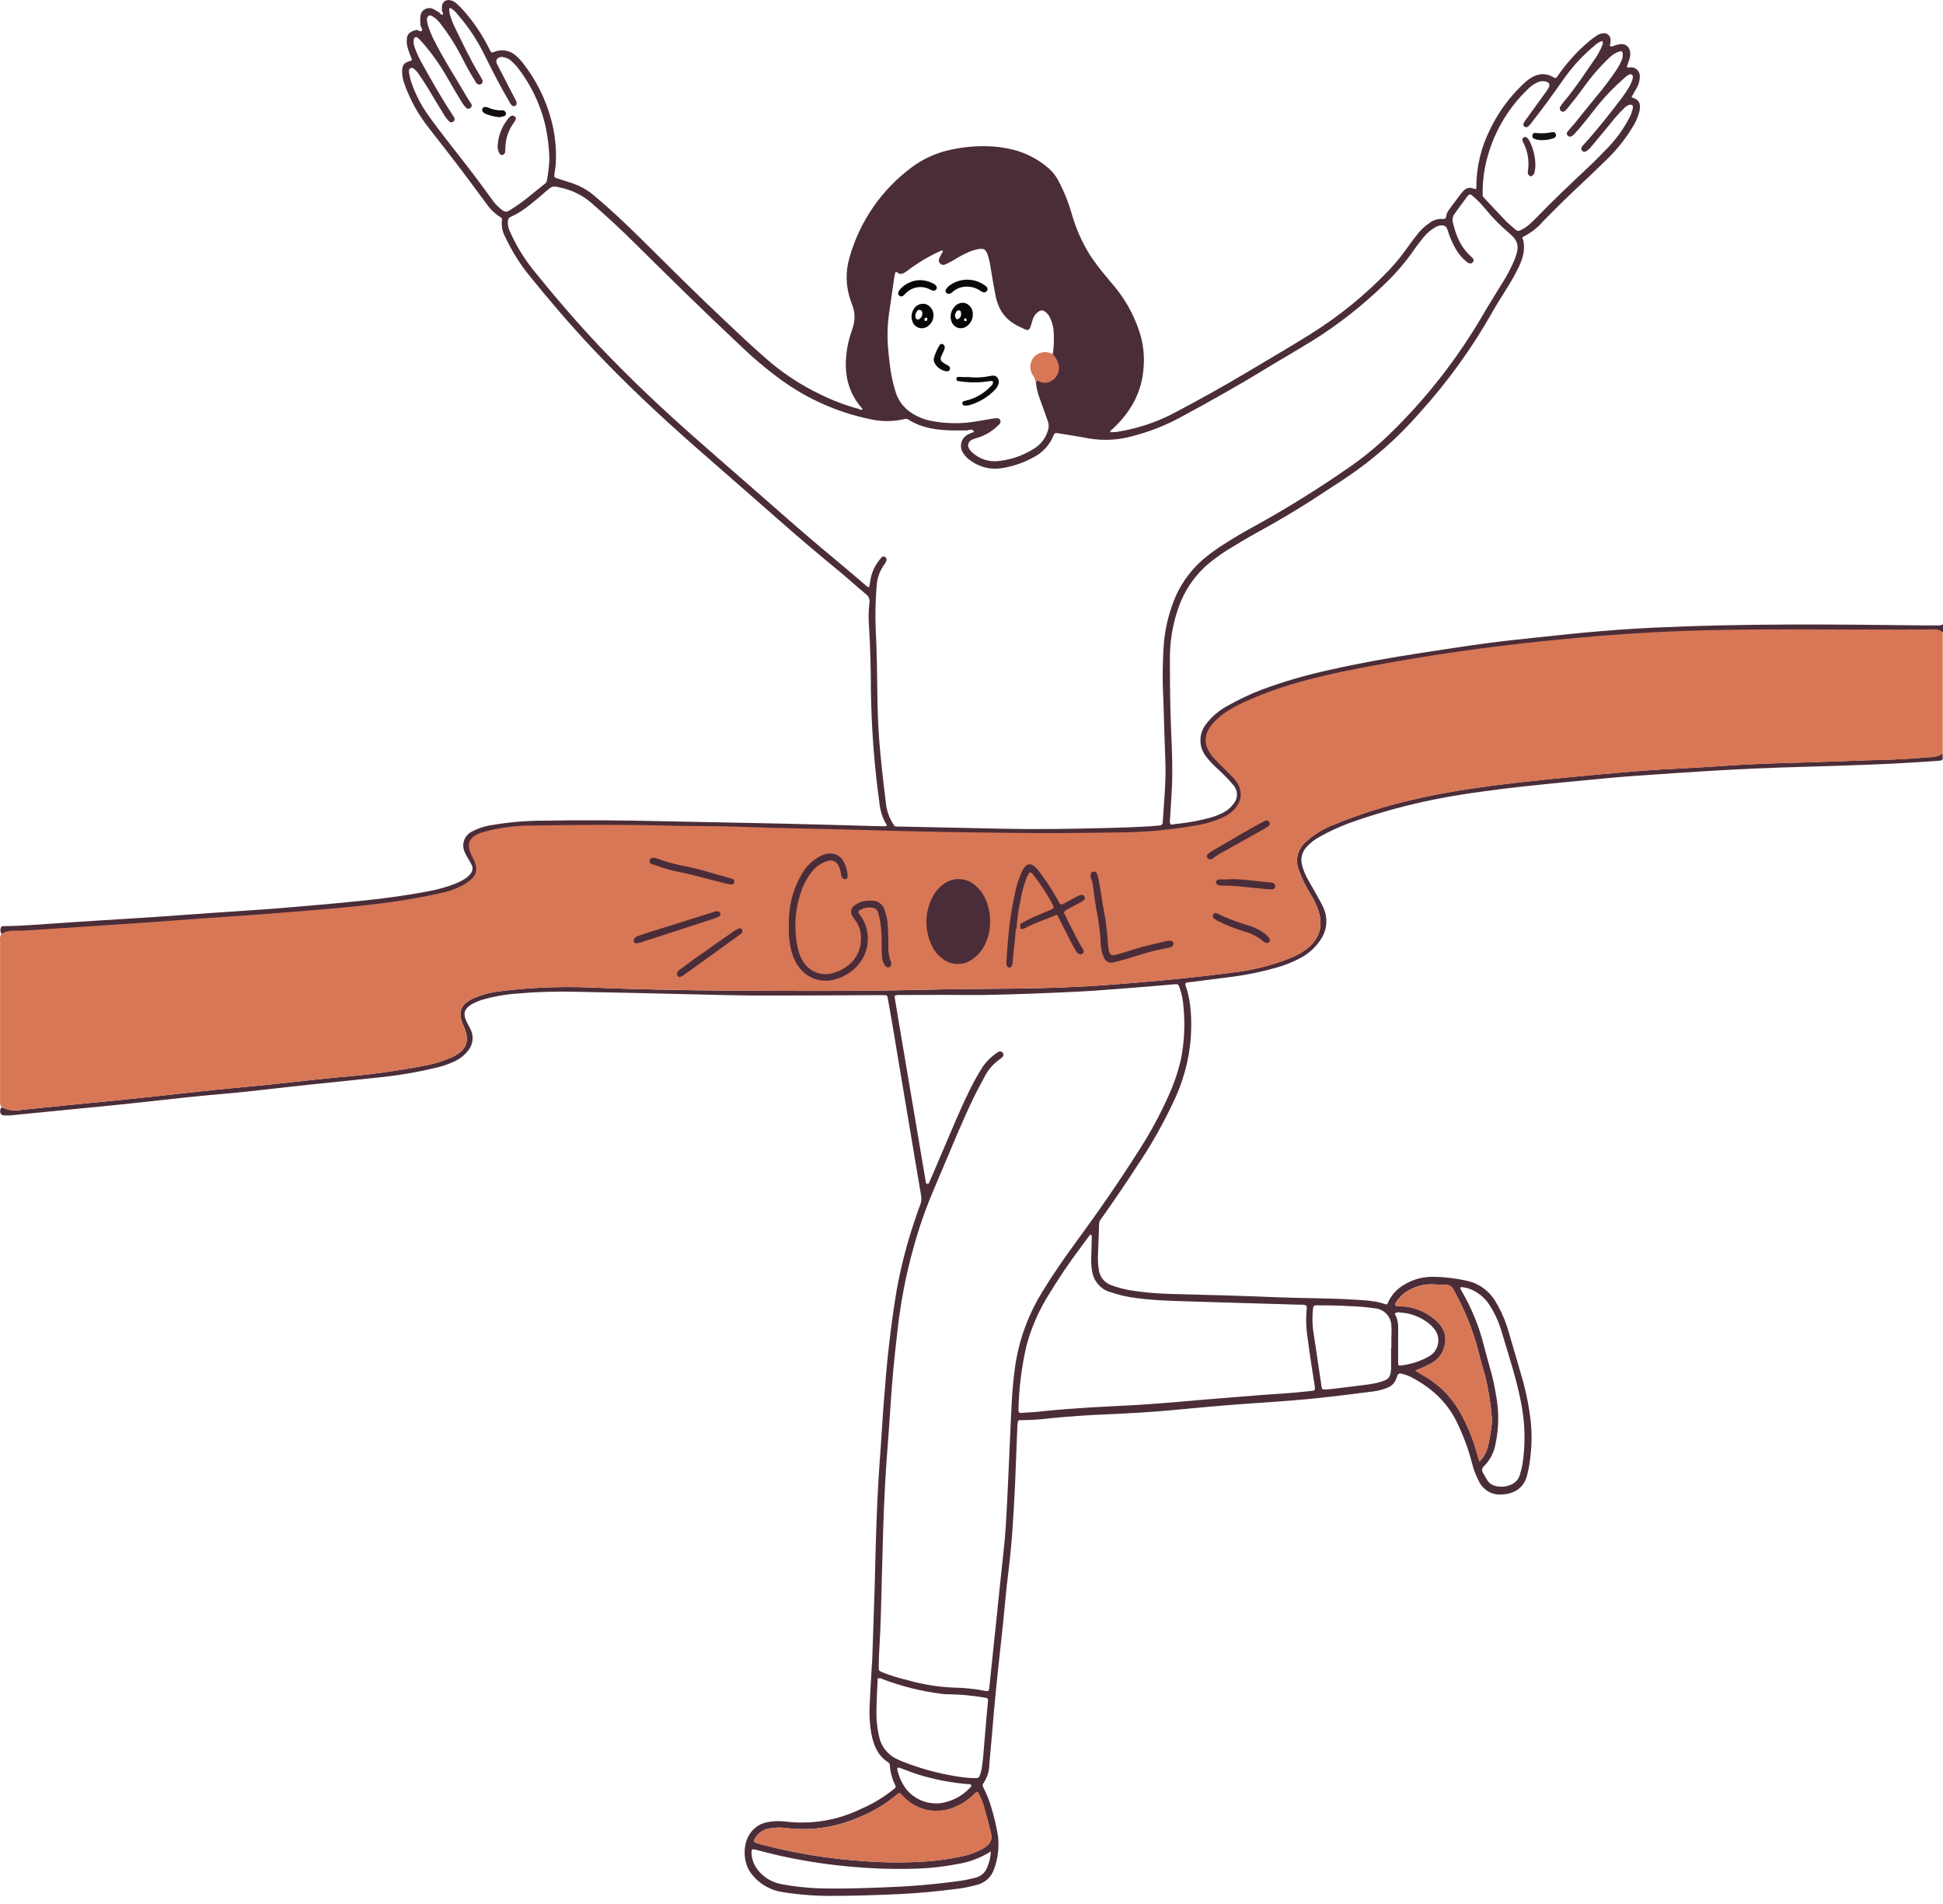 <svg width="150" height="147" viewBox="0 0 150 147" fill="none" xmlns="http://www.w3.org/2000/svg">
<path d="M145.306 58.663C143.629 58.701 141.954 58.783 140.277 58.833C137.882 58.906 135.483 58.947 133.091 59.126C131.499 59.244 129.898 59.311 128.303 59.402C126.707 59.493 125.112 59.634 123.52 59.78C120.664 60.047 117.809 60.311 114.965 60.689C110.86 61.229 106.843 62.064 103.007 63.654C102.163 63.968 101.391 64.449 100.735 65.067C100.462 65.323 100.27 65.655 100.183 66.019C100.096 66.384 100.117 66.767 100.245 67.119C100.518 67.873 100.876 68.593 101.313 69.266C102.512 71.365 101.996 72.928 99.753 73.907C98.287 74.507 96.744 74.902 95.17 75.08C91.904 75.517 88.626 75.81 85.333 76.053C80.694 76.408 76.053 76.297 71.411 76.411C66.395 76.534 61.381 76.514 56.367 76.481C52.74 76.458 49.11 76.385 45.486 76.235C43.188 76.146 40.886 76.244 38.604 76.528C37.903 76.605 37.217 76.787 36.569 77.068C35.543 77.525 35.309 78.153 35.772 79.173C36.309 80.346 36.065 81.07 34.875 81.63C34.251 81.909 33.596 82.115 32.925 82.243C30.664 82.688 28.379 82.999 26.081 83.175C23.695 83.404 21.311 83.703 18.921 83.92C15.599 84.213 12.289 84.638 8.97 84.958C6.522 85.192 4.079 85.437 1.64 85.691C1.157 85.788 0.656 85.725 0.212 85.512H0.106L0.045 85.594C-0.052 85.969 0.074 86.154 0.478 86.119C0.675 86.13 0.871 86.119 1.065 86.087L5.261 85.673C6.697 85.533 8.134 85.398 9.571 85.248C10.814 85.119 12.054 84.978 13.297 84.844C14.248 84.741 15.197 84.635 16.148 84.55C17.098 84.465 18.053 84.383 19.006 84.284C20.596 84.114 22.185 83.923 23.777 83.753C25.718 83.548 27.659 83.363 29.6 83.146C30.977 82.996 32.342 82.756 33.687 82.428C34.163 82.318 34.626 82.159 35.068 81.953C35.497 81.76 35.871 81.462 36.156 81.088C36.341 80.858 36.455 80.578 36.482 80.284C36.509 79.99 36.449 79.694 36.309 79.434C36.206 79.223 36.083 79.023 35.989 78.809C35.74 78.255 35.848 77.9 36.367 77.566C36.653 77.398 36.958 77.266 37.276 77.173C38.137 76.927 39.022 76.77 39.915 76.707C41.452 76.576 42.994 76.531 44.536 76.572C47.017 76.619 49.496 76.672 51.975 76.731C54.614 76.795 57.285 76.877 59.941 76.862C62.518 76.862 65.096 76.842 67.673 76.83H68.142C68.497 76.83 68.5 76.83 68.555 77.165L68.849 78.839C69.142 80.598 69.435 82.348 69.728 84.09C70.022 85.832 70.315 87.582 70.608 89.341C70.776 90.342 70.945 91.342 71.115 92.341C71.154 92.571 71.128 92.808 71.039 93.024C70.869 93.441 70.746 93.869 70.593 94.294C70 96.049 69.538 97.847 69.212 99.671C68.972 101.076 68.793 102.489 68.626 103.902C68.444 105.436 68.333 106.972 68.21 108.508C68.101 109.93 68.028 111.353 67.916 112.775C67.767 114.78 67.688 116.792 67.623 118.8C67.579 120.07 67.561 121.336 67.523 122.612C67.468 124.406 67.403 126.204 67.342 127.998C67.342 128.212 67.315 128.426 67.303 128.64C67.245 129.672 67.177 130.707 67.133 131.739C67.1 132.426 67.142 133.114 67.26 133.792C67.421 134.701 67.74 135.522 68.555 136.055C68.598 136.078 68.633 136.112 68.658 136.153C68.683 136.195 68.696 136.242 68.696 136.29C68.727 136.799 68.857 137.297 69.08 137.756C69.183 137.979 69.174 137.982 68.984 138.146C68.222 138.758 67.382 139.264 66.486 139.653C64.667 140.541 62.63 140.881 60.621 140.632C60.132 140.572 59.637 140.594 59.155 140.7C58.812 140.774 58.494 140.938 58.235 141.175C57.255 142.054 57.308 143.729 57.971 144.614C58.261 145.007 58.626 145.34 59.045 145.591C59.465 145.843 59.929 146.009 60.413 146.08C61.666 146.283 62.935 146.381 64.204 146.373C65.964 146.373 67.723 146.312 69.482 146.233C70.986 146.165 72.479 146.007 73.968 145.819C74.452 145.755 74.931 145.657 75.402 145.526C75.708 145.456 75.991 145.309 76.224 145.099C76.457 144.889 76.634 144.623 76.736 144.327C77.037 143.519 77.145 142.653 77.05 141.796C76.936 141.064 76.77 140.341 76.554 139.632C76.404 139.087 76.198 138.558 75.939 138.055C75.883 137.941 75.812 137.818 75.921 137.677C76.218 137.238 76.377 136.72 76.378 136.19C76.516 134.771 76.625 133.349 76.751 131.93C76.836 130.997 76.93 130.065 77.026 129.133C77.158 127.872 77.302 126.611 77.434 125.35C77.566 124.09 77.674 122.744 77.838 121.448C78.132 119.102 78.264 116.756 78.372 114.384C78.431 113.056 78.478 111.731 78.531 110.403C78.531 110.247 78.531 110.092 78.557 109.936C78.583 109.658 78.601 109.626 78.871 109.643C79.632 109.638 80.393 109.587 81.149 109.491C82.568 109.352 83.989 109.254 85.412 109.197C87.11 109.121 88.805 109.033 90.496 108.872C91.836 108.746 93.179 108.62 94.519 108.508C96.572 108.335 98.647 108.233 100.709 108.042C102.468 107.881 104.227 107.655 105.986 107.432C106.374 107.387 106.753 107.289 107.112 107.139C107.277 107.077 107.425 106.978 107.545 106.85C107.666 106.722 107.755 106.568 107.807 106.4C107.939 106.002 107.995 105.981 108.394 106.107C108.563 106.154 108.728 106.216 108.886 106.292C110.414 107.081 111.657 108.162 112.437 109.734C112.947 110.765 113.35 111.846 113.639 112.959C113.763 113.471 113.953 113.963 114.205 114.425C114.37 114.742 114.625 115.002 114.938 115.173C115.252 115.344 115.609 115.417 115.964 115.384C116.738 115.352 117.621 114.997 117.897 113.898C118.033 113.349 118.125 112.79 118.172 112.226C118.255 111.447 118.26 110.661 118.187 109.881C118.062 108.697 117.833 107.526 117.504 106.383C117.152 105.186 116.815 103.984 116.457 102.788C116.221 101.962 115.874 101.172 115.425 100.439C115.181 100.036 114.855 99.688 114.469 99.418C114.083 99.148 113.644 98.962 113.182 98.871C112.286 98.672 111.37 98.573 110.452 98.578C109.668 98.602 108.907 98.845 108.253 99.278C107.806 99.569 107.445 99.974 107.206 100.451C107.153 100.551 107.142 100.683 107.013 100.712C106.816 100.653 106.634 100.586 106.444 100.542C105.888 100.437 105.326 100.374 104.761 100.354C102.708 100.211 100.621 100.243 98.554 100.155C95.765 100.035 92.983 99.967 90.183 99.894C89.207 99.864 88.235 99.772 87.271 99.621C86.79 99.538 86.317 99.414 85.858 99.249C85.575 99.164 85.325 98.995 85.14 98.766C84.955 98.536 84.843 98.256 84.82 97.962C84.774 97.652 84.754 97.339 84.758 97.026C84.787 96.343 84.808 95.663 84.837 94.974C84.873 94.215 84.764 94.44 85.224 93.801C86.163 92.479 87.06 91.13 87.945 89.775C88.919 88.313 89.783 86.782 90.531 85.192C91.313 83.615 91.787 81.904 91.93 80.149C92.006 78.774 91.986 77.417 91.531 76.097C91.511 76.033 91.47 75.951 91.561 75.877C91.605 75.877 91.657 75.854 91.716 75.845C92.889 75.695 94.079 75.552 95.258 75.396C96.378 75.241 97.487 75.007 98.574 74.696C99.213 74.516 99.83 74.267 100.416 73.954C101 73.64 101.502 73.193 101.882 72.649C102.156 72.289 102.327 71.862 102.379 71.412C102.431 70.963 102.36 70.508 102.175 70.095C102.06 69.828 101.914 69.573 101.773 69.315C101.497 68.823 101.21 68.336 100.94 67.849C100.763 67.523 100.624 67.178 100.527 66.82C100.452 66.564 100.448 66.294 100.514 66.036C100.58 65.778 100.714 65.542 100.902 65.354C101.182 65.054 101.51 64.802 101.873 64.609C102.603 64.196 103.365 63.843 104.151 63.551C106.979 62.539 109.897 61.8 112.865 61.343C113.886 61.179 114.918 61.05 115.938 60.912C117.137 60.762 118.342 60.639 119.544 60.516C120.477 60.419 121.409 60.334 122.342 60.246C123.412 60.147 124.479 60.032 125.549 59.953C126.951 59.845 128.352 59.76 129.757 59.66C132.249 59.496 134.741 59.349 137.242 59.264C140.676 59.15 144.112 59.085 147.543 58.877C148.264 58.836 148.985 58.786 149.704 58.736C149.802 58.736 149.897 58.702 149.974 58.64V58.17C149.698 58.359 149.369 58.456 149.035 58.449C147.798 58.549 146.549 58.64 145.306 58.663ZM112.824 99.372C112.999 99.384 113.173 99.416 113.34 99.469C114.013 99.69 114.589 100.135 114.973 100.73C115.349 101.301 115.645 101.922 115.853 102.574C116.422 104.518 117.087 106.435 117.454 108.438C117.747 109.973 117.772 111.547 117.53 113.091C117.471 113.358 117.407 113.622 117.328 113.883C117.276 114.051 117.188 114.206 117.068 114.335C116.949 114.465 116.802 114.566 116.639 114.631C116.297 114.78 115.917 114.821 115.551 114.748C115.405 114.728 115.264 114.678 115.14 114.599C115.015 114.521 114.908 114.417 114.827 114.293C114.712 114.115 114.61 113.927 114.504 113.739C114.472 113.698 114.448 113.65 114.434 113.599C114.421 113.548 114.417 113.495 114.425 113.442C114.432 113.39 114.45 113.34 114.477 113.295C114.505 113.249 114.541 113.21 114.583 113.179C115.024 112.733 115.323 112.165 115.44 111.549C115.719 110.288 115.738 108.983 115.495 107.714C115.371 106.944 115.197 106.183 114.976 105.436C114.78 104.764 114.613 104.081 114.428 103.404C114.07 102.146 113.561 100.937 112.912 99.803C112.851 99.704 112.795 99.601 112.745 99.495C112.739 99.482 112.737 99.468 112.738 99.453C112.739 99.439 112.744 99.425 112.752 99.412C112.759 99.4 112.77 99.39 112.783 99.383C112.795 99.376 112.81 99.372 112.824 99.372ZM107.737 100.606C108.022 100.136 108.44 99.76 108.939 99.528C109.463 99.262 110.047 99.135 110.634 99.158C110.962 99.187 111.296 99.181 111.628 99.19C111.753 99.192 111.875 99.23 111.979 99.299C112.083 99.368 112.164 99.466 112.214 99.58C113.059 101.079 113.704 102.682 114.135 104.348C114.287 104.993 114.484 105.629 114.66 106.268C114.92 107.327 115.091 108.406 115.17 109.494C115.184 109.788 115.162 110.084 115.105 110.373C115.045 110.857 114.955 111.337 114.835 111.81C114.714 112.195 114.502 112.546 114.217 112.833C114.129 112.54 114.067 112.352 114.017 112.165C113.729 111.13 113.324 110.132 112.809 109.189C112.144 107.941 111.138 106.907 109.91 106.207L109.358 105.875C109.344 105.875 109.338 105.843 109.306 105.79C109.68 105.657 110.045 105.496 110.396 105.31C110.768 105.132 111.08 104.849 111.294 104.497C111.722 103.717 111.739 102.82 111 102.084C110.258 101.349 109.273 100.91 108.23 100.85C108.112 100.85 107.995 100.85 107.878 100.85C107.76 100.85 107.652 100.733 107.737 100.606ZM108.101 101.334C108.925 101.384 109.712 101.691 110.352 102.213C110.458 102.302 110.556 102.401 110.646 102.506C110.795 102.662 110.907 102.849 110.973 103.055C111.039 103.26 111.057 103.478 111.026 103.691C110.995 103.904 110.915 104.108 110.794 104.286C110.672 104.464 110.511 104.611 110.323 104.717C109.646 105.101 108.898 105.342 108.124 105.424C108.101 105.432 108.076 105.433 108.052 105.429C108.028 105.424 108.006 105.414 107.987 105.398C107.968 105.383 107.954 105.363 107.945 105.34C107.936 105.317 107.933 105.293 107.936 105.268C107.936 104.682 107.936 104.096 107.936 103.509C107.936 103.392 107.936 103.278 107.936 103.16C107.936 102.559 108.007 101.952 107.669 101.427C107.727 101.377 107.797 101.341 107.873 101.325C107.948 101.308 108.027 101.311 108.101 101.334ZM76.214 144.165C76.139 144.368 76.014 144.548 75.851 144.689C75.688 144.831 75.493 144.929 75.282 144.975C74.924 145.063 74.563 145.151 74.197 145.203C72.285 145.47 70.361 145.638 68.432 145.708C66.911 145.769 65.392 145.825 63.87 145.802C62.681 145.796 61.495 145.684 60.325 145.467C59.588 145.334 58.928 144.929 58.475 144.333C58.175 143.944 58.014 143.466 58.018 142.975C58.018 142.79 58.082 142.746 58.279 142.793C58.921 142.955 59.56 143.128 60.205 143.274C61.861 143.64 63.537 143.908 65.225 144.075C66.951 144.253 68.686 144.321 70.42 144.28C71.591 144.257 72.757 144.136 73.907 143.916C74.828 143.774 75.709 143.441 76.493 142.937C76.474 143.36 76.38 143.776 76.214 144.165ZM75.921 139.348C76.106 139.984 76.267 140.626 76.434 141.269C76.455 141.342 76.466 141.421 76.49 141.494C76.66 142.04 76.405 142.392 75.968 142.667C75.428 142.984 74.838 143.207 74.223 143.327C73.307 143.524 72.378 143.655 71.444 143.717C69.826 143.824 68.204 143.812 66.588 143.682C63.96 143.506 61.354 143.08 58.806 142.409C58.654 142.368 58.513 142.324 58.358 142.274C58.327 142.268 58.298 142.254 58.275 142.233C58.251 142.212 58.234 142.185 58.224 142.155C58.215 142.125 58.213 142.093 58.22 142.063C58.227 142.032 58.242 142.004 58.264 141.981C58.367 141.782 58.513 141.607 58.691 141.47C58.868 141.333 59.074 141.236 59.293 141.186C59.776 141.088 60.272 141.075 60.759 141.145C62.643 141.365 64.552 141.079 66.289 140.316C67.362 139.895 68.358 139.3 69.239 138.556C69.295 138.514 69.354 138.474 69.415 138.439C69.558 138.486 69.614 138.595 69.708 138.68C70.191 139.211 70.826 139.58 71.526 139.738C72.227 139.895 72.958 139.833 73.622 139.559C74.206 139.331 74.737 138.988 75.185 138.551L75.387 138.36C75.549 138.392 75.575 138.515 75.619 138.618C75.733 138.855 75.832 139.099 75.915 139.348H75.921ZM69.297 136.504C69.362 136.419 69.435 136.489 69.503 136.504C70.107 136.724 70.699 136.97 71.323 137.134C72.45 137.449 73.603 137.655 74.769 137.75H74.827C74.883 137.75 74.948 137.75 74.974 137.818C74.983 137.845 74.984 137.874 74.977 137.901C74.969 137.929 74.954 137.954 74.933 137.973C74.434 138.528 73.786 138.926 73.065 139.119C72.802 139.2 72.528 139.239 72.253 139.234C71.723 139.233 71.204 139.089 70.749 138.817C70.295 138.545 69.923 138.155 69.673 137.689C69.503 137.382 69.376 137.053 69.294 136.712C69.274 136.648 69.242 136.566 69.297 136.504ZM76.258 131.519C76.223 131.947 76.173 132.373 76.138 132.801C76.065 133.654 76 134.51 75.924 135.363C75.889 135.753 75.85 136.14 75.792 136.536C75.755 136.728 75.702 136.916 75.634 137.099C75.618 137.156 75.582 137.206 75.534 137.239C75.485 137.272 75.426 137.287 75.367 137.281C75.055 137.284 74.744 137.267 74.434 137.231C72.81 137.023 71.218 136.612 69.696 136.008C69.555 135.947 69.403 135.891 69.268 135.824C68.911 135.663 68.598 135.419 68.354 135.113C68.109 134.808 67.941 134.448 67.864 134.064C67.728 133.475 67.66 132.872 67.661 132.267C67.661 131.387 67.723 130.479 67.758 129.587C67.827 129.566 67.9 129.561 67.971 129.572C68.042 129.583 68.109 129.611 68.168 129.652C69.627 130.202 71.146 130.579 72.693 130.775C72.887 130.8 73.083 130.811 73.279 130.81C74.157 130.823 75.032 130.902 75.897 131.047C76.293 131.103 76.311 131.106 76.258 131.519ZM101.363 101.07C101.386 100.818 101.43 100.777 101.7 100.777C102.497 100.791 103.301 100.777 104.095 100.838C104.796 100.854 105.495 100.914 106.189 101.017C106.521 101.055 106.828 101.211 107.054 101.458C107.279 101.705 107.407 102.026 107.414 102.36C107.444 102.688 107.414 103.023 107.414 103.354V104.055H107.391C107.391 104.541 107.391 105.028 107.391 105.521C107.391 105.579 107.391 105.638 107.391 105.697C107.341 106.342 107.221 106.5 106.596 106.682C106.298 106.772 105.993 106.838 105.684 106.881C104.758 107.004 103.831 107.116 102.902 107.227C102.708 107.251 102.515 107.262 102.316 107.277C102.066 107.277 102.066 107.277 102.022 107.037C101.802 105.57 101.58 104.104 101.368 102.638C101.308 102.12 101.306 101.597 101.363 101.079V101.07ZM85.623 99.724C86.321 99.974 87.045 100.143 87.781 100.228C89.332 100.425 90.895 100.448 92.455 100.498L100.468 100.735C100.609 100.711 100.754 100.743 100.873 100.823C100.879 100.915 100.879 101.007 100.873 101.099C100.806 101.857 100.835 102.621 100.958 103.371C101.105 104.544 101.295 105.688 101.471 106.843C101.559 107.429 101.539 107.35 101.04 107.409C99.762 107.558 98.475 107.617 97.19 107.717C95.906 107.816 94.587 107.928 93.282 108.033C91.651 108.168 90.018 108.327 88.385 108.432C86.945 108.532 85.5 108.576 84.06 108.67C82.855 108.749 81.647 108.831 80.448 108.963C79.906 109.03 79.357 109.048 78.815 109.086C78.791 109.09 78.766 109.089 78.743 109.082C78.719 109.075 78.698 109.063 78.68 109.047C78.662 109.03 78.648 109.01 78.638 108.987C78.629 108.965 78.626 108.94 78.627 108.916C78.623 108.877 78.623 108.838 78.627 108.799C78.665 107.149 78.871 105.507 79.243 103.899C79.587 102.617 80.106 101.389 80.785 100.249C81.626 98.842 82.541 97.482 83.527 96.173C83.741 95.88 83.958 95.587 84.163 95.314C84.312 95.358 84.286 95.452 84.283 95.519C84.283 96.006 84.254 96.493 84.245 96.985C84.221 97.394 84.246 97.805 84.321 98.208C84.383 98.555 84.536 98.879 84.765 99.147C84.994 99.415 85.29 99.618 85.623 99.733V99.724ZM91.165 81.8C90.929 82.81 90.589 83.793 90.15 84.732C89.541 86.083 88.835 87.388 88.039 88.638C86.497 91.08 84.855 93.458 83.146 95.786C82.21 97.059 81.307 98.355 80.483 99.706C79.46 101.351 78.763 103.178 78.431 105.087C78.314 105.796 78.237 106.518 78.176 107.236C78.108 108.072 78.073 108.91 78.032 109.749C77.909 112.388 77.812 115.026 77.66 117.645C77.581 118.991 77.41 120.328 77.273 121.668C77.135 123.008 76.997 124.345 76.856 125.685C76.765 126.564 76.671 127.444 76.581 128.303C76.507 128.983 76.44 129.663 76.37 130.355C76.349 130.546 76.287 130.59 76.097 130.552C75.253 130.389 74.396 130.301 73.537 130.288C72.368 130.234 71.209 130.044 70.083 129.722C69.418 129.57 68.765 129.367 68.13 129.115C67.837 128.986 67.837 128.989 67.837 128.702C67.837 128.233 67.858 127.763 67.887 127.297C68.001 125.385 68.037 123.486 68.086 121.562C68.145 119.199 68.204 116.838 68.336 114.478C68.412 113.077 68.529 111.675 68.629 110.274C68.67 109.67 68.714 109.066 68.752 108.462C68.866 106.632 69.045 104.805 69.259 102.984C69.588 99.799 70.296 96.665 71.37 93.649C71.76 92.587 72.206 91.546 72.652 90.508C73.496 88.538 74.285 86.544 75.229 84.615C75.487 84.09 75.771 83.58 76.047 83.064C76.302 82.578 76.665 82.158 77.108 81.835C77.205 81.768 77.297 81.694 77.384 81.615C77.429 81.578 77.459 81.525 77.467 81.467C77.475 81.409 77.461 81.35 77.428 81.302C77.41 81.272 77.387 81.246 77.36 81.226C77.332 81.206 77.301 81.191 77.268 81.182C77.235 81.174 77.2 81.172 77.166 81.177C77.132 81.182 77.1 81.193 77.07 81.211C76.589 81.516 76.174 81.914 75.85 82.384C75.486 82.961 75.153 83.558 74.854 84.172C74.135 85.624 73.522 87.119 72.886 88.608C72.495 89.521 72.104 90.435 71.713 91.35C71.7 91.367 71.682 91.38 71.663 91.389C71.643 91.398 71.622 91.403 71.6 91.403C71.579 91.403 71.558 91.398 71.538 91.389C71.519 91.38 71.501 91.367 71.488 91.35C71.169 89.466 70.85 87.58 70.532 85.694C70.201 83.739 69.87 81.778 69.538 79.809C69.376 78.868 69.221 77.924 69.066 76.983C69.066 76.945 69.072 76.907 69.083 76.871C69.231 76.82 69.388 76.803 69.544 76.821C71.183 76.821 72.822 76.801 74.464 76.821C76.786 76.839 79.108 76.736 81.427 76.643C82.462 76.599 83.495 76.555 84.527 76.484C85.89 76.39 87.253 76.276 88.614 76.168C89.294 76.115 89.974 76.047 90.666 75.992C90.96 75.968 90.96 75.992 91.074 76.285C91.241 76.764 91.34 77.265 91.367 77.771C91.497 79.12 91.428 80.48 91.165 81.809V81.8ZM149.525 48.283C149.132 48.283 148.742 48.283 148.352 48.283C141.5 48.201 134.65 48.134 127.801 48.453C126.417 48.518 125.034 48.608 123.652 48.723C122.216 48.841 120.779 48.99 119.342 49.143C117.829 49.304 116.316 49.456 114.806 49.659C113.067 49.89 111.332 50.16 109.599 50.427C107.253 50.788 104.907 51.207 102.585 51.734C100.814 52.119 99.072 52.628 97.372 53.259C96.481 53.603 95.617 54.011 94.786 54.482C94.128 54.831 93.554 55.319 93.103 55.913C92.829 56.262 92.678 56.692 92.674 57.136C92.669 57.58 92.812 58.013 93.079 58.367C93.266 58.617 93.472 58.851 93.695 59.068C93.956 59.334 94.241 59.572 94.501 59.836C94.754 60.08 94.991 60.339 95.211 60.613C95.393 60.814 95.494 61.075 95.494 61.346C95.494 61.617 95.393 61.878 95.211 62.079C95.015 62.348 94.759 62.568 94.463 62.721C94.154 62.886 93.827 63.017 93.49 63.114C92.7 63.334 91.894 63.49 91.08 63.58C90.965 63.595 90.848 63.609 90.731 63.618C90.614 63.627 90.473 63.712 90.353 63.618C90.306 63.507 90.297 63.383 90.326 63.266C90.373 62.469 90.429 61.671 90.467 60.871C90.537 59.487 90.487 58.1 90.423 56.716C90.332 54.804 90.32 52.89 90.317 50.978C90.295 49.602 90.517 48.233 90.971 46.935C91.476 45.466 92.406 44.181 93.642 43.243C94 42.971 94.364 42.707 94.745 42.472C95.507 42.003 96.275 41.537 97.061 41.106C98.445 40.343 99.811 39.552 101.143 38.701C102.046 38.115 102.94 37.529 103.837 36.942C105.983 35.509 107.927 33.797 109.619 31.849C111.767 29.472 113.646 26.865 115.223 24.076C115.551 23.49 115.929 22.903 116.293 22.317C116.65 21.759 116.974 21.18 117.263 20.584C117.603 19.866 117.8 19.118 117.524 18.315C118.134 18.023 118.677 17.609 119.119 17.098C120.166 16.016 121.245 14.972 122.345 13.946C122.902 13.424 123.447 12.893 123.992 12.363C124.77 11.62 125.447 10.779 126.007 9.861C126.252 9.485 126.437 9.073 126.555 8.639C126.705 7.994 126.526 7.674 126.013 7.536C125.995 7.536 125.98 7.513 125.957 7.492C126.089 7.258 126.224 7.023 126.356 6.786C126.503 6.531 126.585 6.244 126.593 5.95C126.604 5.853 126.593 5.754 126.562 5.661C126.531 5.568 126.481 5.483 126.414 5.411C126.347 5.339 126.266 5.283 126.175 5.245C126.085 5.208 125.987 5.19 125.889 5.194C125.79 5.194 125.661 5.287 125.596 5.138C125.667 4.933 125.737 4.73 125.804 4.528C125.866 4.339 125.875 4.135 125.828 3.942C125.805 3.785 125.723 3.643 125.6 3.543C125.477 3.444 125.32 3.394 125.162 3.405C124.928 3.42 124.699 3.481 124.488 3.584C124.242 3.61 124.256 3.481 124.33 3.32C124.338 3.222 124.338 3.124 124.33 3.027C124.325 2.954 124.304 2.882 124.268 2.818C124.232 2.754 124.183 2.698 124.123 2.655C124.063 2.612 123.995 2.583 123.923 2.57C123.85 2.557 123.776 2.559 123.705 2.578C123.549 2.6 123.4 2.658 123.271 2.748C123.076 2.876 122.888 3.014 122.708 3.162C121.809 3.916 121.012 4.783 120.336 5.742C120.26 5.85 120.213 5.994 120.043 6.035C119.313 5.554 118.612 5.666 117.946 6.182C117.794 6.303 117.648 6.432 117.51 6.569C116.474 7.562 115.628 8.735 115.014 10.032C114.33 11.397 113.975 12.903 113.976 14.43C113.972 14.488 113.962 14.546 113.944 14.603C113.864 14.589 113.785 14.571 113.707 14.547C113.588 14.5 113.457 14.491 113.333 14.52C113.208 14.548 113.095 14.614 113.009 14.708C112.936 14.773 112.87 14.846 112.812 14.925C112.519 15.309 112.226 15.696 111.933 16.098C111.778 16.276 111.676 16.493 111.64 16.726C111.625 16.872 111.531 16.919 111.396 16.904C111.003 16.873 110.614 16.998 110.311 17.25C110.019 17.447 109.757 17.684 109.531 17.954C109.253 18.306 108.974 18.658 108.716 19.024C108.272 19.664 107.782 20.271 107.25 20.839C105.426 22.752 103.368 24.427 101.125 25.824C99.606 26.774 98.052 27.674 96.513 28.595C94.505 29.797 92.463 30.938 90.385 32.019C89.159 32.632 87.85 33.061 86.5 33.295C86.245 33.352 85.984 33.375 85.723 33.365C85.705 33.218 85.802 33.201 85.855 33.154C87.259 31.864 88.159 30.319 88.285 28.381C88.366 27.443 88.255 26.5 87.96 25.607C87.538 24.307 86.868 23.101 85.987 22.056C85.808 21.851 85.632 21.643 85.462 21.429C84.991 20.88 84.554 20.305 84.151 19.704C83.543 18.726 83.073 17.668 82.753 16.561C82.5 15.659 82.151 14.787 81.712 13.96C81.525 13.595 81.27 13.267 80.961 12.996C80.178 12.315 79.247 11.825 78.243 11.562C77.541 11.387 76.821 11.294 76.097 11.287C75.159 11.273 74.223 11.371 73.308 11.58C72.276 11.806 71.302 12.245 70.45 12.87C68.081 14.602 66.365 17.081 65.576 19.907C65.26 20.984 65.292 22.133 65.667 23.191C65.711 23.32 65.755 23.449 65.802 23.578C66.007 24.111 66.023 24.699 65.846 25.243C65.805 25.372 65.773 25.504 65.726 25.633C65.532 26.186 65.404 26.76 65.342 27.343C65.16 28.932 65.5 30.366 66.591 31.576C66.503 31.708 66.409 31.609 66.315 31.576C65.281 31.299 64.276 30.918 63.316 30.442C61.747 29.692 60.293 28.722 59 27.559C57.988 26.68 57.009 25.745 56.03 24.824C53.725 22.657 51.491 20.426 49.242 18.197C48.157 17.13 47.046 16.089 45.879 15.11C45.373 14.679 44.788 14.349 44.158 14.139C43.753 14.008 43.346 13.873 42.938 13.744C42.89 13.734 42.848 13.705 42.821 13.665C42.793 13.624 42.783 13.575 42.791 13.527C42.829 13.216 42.891 12.908 42.909 12.597C42.97 11.446 42.844 10.292 42.536 9.181C42.109 7.615 41.373 6.15 40.372 4.871C40.194 4.639 39.99 4.428 39.763 4.244C39.588 4.101 39.386 3.998 39.168 3.939C38.951 3.881 38.724 3.87 38.502 3.906C38.387 3.927 38.275 3.959 38.167 4.003C37.936 4.079 37.936 4.079 37.816 3.857L37.736 3.698C37.211 2.651 36.552 1.678 35.775 0.801C35.606 0.613 35.426 0.434 35.238 0.265C35.111 0.143 34.951 0.059 34.778 0.024C34.706 0.001 34.63 -0.006 34.556 0.005C34.481 0.015 34.409 0.041 34.346 0.083C34.283 0.124 34.23 0.179 34.191 0.243C34.153 0.308 34.129 0.38 34.121 0.455C34.111 0.591 34.111 0.727 34.121 0.863C34.156 0.905 34.182 0.954 34.197 1.007C34.196 1.06 34.185 1.113 34.165 1.162C34.113 1.145 34.063 1.124 34.016 1.097C33.992 1.08 33.983 1.036 33.969 1.004C33.81 0.895 33.645 0.797 33.473 0.71C33.371 0.653 33.257 0.623 33.14 0.623C33.023 0.622 32.908 0.652 32.806 0.709C32.704 0.766 32.618 0.848 32.557 0.947C32.496 1.046 32.461 1.16 32.456 1.276C32.433 1.526 32.44 1.776 32.476 2.024C32.508 2.072 32.535 2.122 32.558 2.174C32.579 2.241 32.62 2.317 32.558 2.385C32.497 2.452 32.418 2.385 32.353 2.385C32.301 2.363 32.253 2.335 32.209 2.3C31.541 2.437 31.356 2.684 31.406 3.343C31.435 3.576 31.494 3.804 31.582 4.021C31.652 4.22 31.734 4.414 31.799 4.575C31.792 4.61 31.774 4.642 31.748 4.667C31.721 4.691 31.688 4.706 31.652 4.71C31.166 4.865 31.066 5.003 31.043 5.496C31.044 5.848 31.111 6.197 31.239 6.525C31.675 7.738 32.306 8.872 33.107 9.882C33.869 10.87 34.649 11.847 35.403 12.841C36.124 13.788 36.825 14.749 37.534 15.705C37.819 16.127 38.188 16.484 38.619 16.755C38.665 16.772 38.703 16.804 38.727 16.847C38.751 16.889 38.76 16.939 38.751 16.986C38.695 17.455 38.791 17.928 39.024 18.338C39.498 19.348 40.089 20.3 40.783 21.174C42.387 23.164 44.046 25.108 45.803 26.97C48.309 29.63 50.975 32.122 53.719 34.535C55.86 36.417 58.015 38.282 60.152 40.167C61.689 41.525 63.254 42.847 64.844 44.152C65.521 44.712 66.166 45.31 66.843 45.867C66.953 45.947 67.037 46.057 67.085 46.183C67.133 46.31 67.144 46.447 67.116 46.58C67.049 47.164 67.039 47.753 67.087 48.339C67.182 49.958 67.231 51.577 67.233 53.198C67.268 56.126 67.486 59.049 67.887 61.95C67.932 62.497 68.089 63.029 68.347 63.513C68.394 63.592 68.488 63.654 68.435 63.788C68.254 63.788 68.06 63.788 67.867 63.788C65.486 63.724 63.105 63.648 60.724 63.595C57.563 63.522 54.399 63.477 51.239 63.404C48.134 63.331 45.029 63.302 41.926 63.36C40.637 63.362 39.351 63.47 38.08 63.683C37.517 63.755 36.971 63.925 36.467 64.184C36.315 64.254 36.178 64.354 36.067 64.479C35.956 64.603 35.872 64.75 35.82 64.909C35.768 65.068 35.751 65.237 35.767 65.403C35.785 65.569 35.836 65.731 35.919 65.876C35.983 66.02 36.062 66.169 36.138 66.289C36.215 66.41 36.32 66.583 36.399 66.747C36.462 66.858 36.489 66.986 36.476 67.113C36.463 67.24 36.41 67.36 36.326 67.456C36.206 67.611 36.059 67.743 35.892 67.846C35.628 68.013 35.348 68.152 35.056 68.263C34.38 68.515 33.682 68.705 32.972 68.832C31.4 69.125 29.814 69.345 28.225 69.512C26.09 69.737 23.95 69.925 21.812 70.098C19.945 70.251 18.074 70.365 16.203 70.494L14.218 70.635C12.778 70.737 11.336 70.846 9.896 70.928C8.457 71.01 7.052 71.11 5.63 71.198C3.801 71.309 1.974 71.491 0.138 71.508C0.081 71.582 0.045 71.671 0.034 71.764C0.024 71.857 0.04 71.951 0.08 72.036C0.1 72.06 0.121 72.083 0.144 72.104C0.672 72.104 1.194 72.048 1.719 72.01C3.51 71.884 5.302 71.775 7.093 71.655L14.045 71.183C15.718 71.07 17.393 70.952 19.068 70.831C20.827 70.704 22.578 70.573 24.322 70.438C24.847 70.4 25.375 70.353 25.897 70.298C27.178 70.16 28.456 70.022 29.735 69.867C31.013 69.711 32.251 69.541 33.491 69.28C34.259 69.135 35.006 68.895 35.716 68.568C36.092 68.4 36.428 68.156 36.701 67.849C36.874 67.673 36.983 67.445 37.013 67.2C37.042 66.955 36.991 66.707 36.866 66.495C36.754 66.287 36.628 66.09 36.517 65.885C36.147 65.196 36.285 64.8 37.024 64.518C37.336 64.405 37.657 64.318 37.983 64.257C39.212 64.029 40.459 63.914 41.709 63.914C45.521 63.867 49.333 63.879 53.145 63.991C54.86 64.04 56.578 64.058 58.296 64.099C61.498 64.175 64.699 64.255 67.899 64.34C69.421 64.378 70.942 64.427 72.464 64.448C75.452 64.486 78.437 64.568 81.424 64.533C83.571 64.507 85.72 64.504 87.875 64.392C89.435 64.325 90.989 64.161 92.528 63.9C93.221 63.793 93.898 63.596 94.54 63.313C95.046 63.097 95.477 62.733 95.774 62.27C95.964 61.993 96.064 61.665 96.058 61.33C96.053 60.994 95.944 60.669 95.745 60.399C95.506 60.066 95.233 59.759 94.93 59.484C94.619 59.191 94.305 58.898 93.997 58.604C93.794 58.42 93.621 58.207 93.481 57.971C93.335 57.738 93.257 57.468 93.257 57.193C93.257 56.917 93.335 56.648 93.481 56.414C93.606 56.217 93.752 56.034 93.918 55.869C94.364 55.43 94.876 55.065 95.437 54.787C97.091 53.92 98.839 53.246 100.647 52.778C102.571 52.259 104.518 51.846 106.476 51.503C108.235 51.21 109.977 50.916 111.733 50.65C112.906 50.468 114.079 50.31 115.267 50.157C116.454 50.005 117.63 49.864 118.814 49.738C119.764 49.634 120.715 49.542 121.667 49.462C123.28 49.321 124.893 49.151 126.511 49.063C128.563 48.949 130.645 48.876 132.712 48.829C134.78 48.782 136.773 48.779 138.802 48.779C142.321 48.779 145.839 48.805 149.358 48.82C149.572 48.82 149.786 48.803 150 48.794V48.207C149.852 48.276 149.687 48.303 149.525 48.283ZM114.721 12.571C115.211 10.429 116.311 8.476 117.888 6.947C118.114 6.704 118.383 6.505 118.682 6.361C118.911 6.253 119.173 6.238 119.412 6.32C119.45 6.33 119.486 6.348 119.516 6.373C119.546 6.398 119.57 6.429 119.587 6.465C119.604 6.5 119.613 6.539 119.614 6.578C119.615 6.617 119.607 6.656 119.591 6.692C119.536 6.816 119.467 6.933 119.386 7.041C118.874 7.756 118.36 8.468 117.844 9.175C117.76 9.282 117.686 9.397 117.624 9.518C117.6 9.562 117.594 9.613 117.606 9.661C117.619 9.709 117.649 9.75 117.691 9.776C117.73 9.807 117.777 9.823 117.826 9.823C117.875 9.823 117.923 9.807 117.961 9.776C118.05 9.701 118.13 9.615 118.199 9.521C118.615 8.979 119.034 8.442 119.439 7.891C119.899 7.261 120.351 6.624 120.799 5.988C121.448 5.083 122.209 4.264 123.066 3.552C123.242 3.373 123.456 3.237 123.693 3.156C123.723 3.209 123.739 3.269 123.739 3.33C123.739 3.391 123.723 3.451 123.693 3.505C123.548 3.868 123.361 4.214 123.136 4.534C122.374 5.642 121.638 6.768 120.773 7.803C120.658 7.936 120.554 8.077 120.462 8.225C120.423 8.279 120.407 8.346 120.418 8.411C120.428 8.477 120.464 8.535 120.518 8.574C120.572 8.613 120.638 8.629 120.704 8.619C120.769 8.608 120.828 8.572 120.867 8.519C120.936 8.449 121.001 8.376 121.06 8.299C121.503 7.753 121.94 7.205 122.342 6.627C122.9 5.852 123.531 5.13 124.224 4.472C124.452 4.23 124.742 4.053 125.063 3.962C125.086 3.954 125.111 3.952 125.135 3.956C125.159 3.959 125.182 3.968 125.203 3.982C125.223 3.996 125.239 4.014 125.251 4.036C125.263 4.057 125.27 4.081 125.271 4.106C125.293 4.3 125.263 4.496 125.183 4.675C125.069 4.943 124.928 5.199 124.764 5.44C124.304 6.119 123.81 6.773 123.283 7.401C122.72 8.073 122.177 8.765 121.623 9.454C121.424 9.694 121.21 9.923 121.013 10.164C120.993 10.185 120.978 10.211 120.969 10.239C120.959 10.267 120.955 10.297 120.958 10.326C120.96 10.356 120.969 10.384 120.983 10.41C120.997 10.436 121.016 10.459 121.04 10.477C121.081 10.519 121.136 10.545 121.195 10.55C121.253 10.554 121.312 10.538 121.359 10.504C121.44 10.449 121.513 10.384 121.576 10.31C121.749 10.122 121.916 9.935 122.078 9.738C122.4 9.345 122.72 8.95 123.028 8.551C123.731 7.63 124.528 6.784 125.406 6.026C125.525 5.896 125.674 5.795 125.84 5.733C125.925 5.716 126.051 5.792 126.051 5.88C126.061 5.956 126.056 6.034 126.036 6.108C125.97 6.311 125.886 6.507 125.784 6.695C125.595 7.013 125.389 7.321 125.165 7.616C124.227 8.838 123.283 10.058 122.233 11.196C122.179 11.25 122.133 11.312 122.098 11.38C122.076 11.424 122.068 11.474 122.077 11.522C122.086 11.571 122.111 11.615 122.148 11.647C122.181 11.684 122.224 11.709 122.273 11.719C122.321 11.729 122.371 11.722 122.415 11.7C122.587 11.606 122.735 11.475 122.849 11.316C123.365 10.703 123.878 10.09 124.382 9.469C124.681 9.083 125.007 8.719 125.359 8.381C125.474 8.245 125.626 8.143 125.796 8.088C125.954 8.055 126.089 8.143 126.062 8.299C126.016 8.589 125.916 8.868 125.769 9.123C125.344 9.937 124.808 10.688 124.174 11.354C123.664 11.89 123.142 12.418 122.603 12.925C121.222 14.222 119.846 15.523 118.533 16.887C118.383 17.039 118.225 17.18 118.067 17.329C117.861 17.51 117.63 17.659 117.381 17.772C117.325 17.81 117.257 17.828 117.19 17.822C117.123 17.816 117.06 17.787 117.011 17.74C116.768 17.514 116.498 17.315 116.266 17.077C115.68 16.473 115.117 15.855 114.542 15.245C114.49 15.189 114.462 15.116 114.463 15.04C114.444 14.209 114.531 13.379 114.721 12.571ZM68.688 23.851C68.805 23.059 68.913 22.267 69.028 21.476C69.051 21.323 69.092 21.182 69.124 21.024C69.277 20.951 69.324 21.115 69.418 21.13C69.532 21.156 69.653 21.142 69.758 21.088C69.859 21.032 69.957 20.969 70.051 20.901C70.842 20.297 71.7 19.785 72.608 19.376C72.636 19.355 72.671 19.343 72.707 19.343C72.743 19.343 72.778 19.355 72.807 19.376C72.707 19.564 72.599 19.748 72.514 19.939C72.482 20 72.469 20.07 72.477 20.138C72.486 20.207 72.515 20.271 72.561 20.323C72.611 20.385 72.68 20.427 72.758 20.443C72.835 20.459 72.916 20.448 72.986 20.411C73.2 20.315 73.408 20.208 73.61 20.089C73.986 19.852 74.378 19.642 74.783 19.461C75.016 19.361 75.259 19.285 75.507 19.235C75.947 19.159 76.094 19.235 76.252 19.675C76.369 20.047 76.453 20.429 76.501 20.816C76.61 21.49 76.73 22.162 76.856 22.833C76.895 23.023 76.947 23.21 77.012 23.393C77.236 24.089 77.713 24.675 78.349 25.035C78.43 25.089 78.516 25.137 78.604 25.179C79.457 25.566 79.428 25.712 79.697 24.765C79.764 24.476 79.938 24.222 80.184 24.056C80.252 23.999 80.338 23.967 80.426 23.967C80.515 23.967 80.6 23.999 80.668 24.056C80.832 24.166 80.962 24.319 81.043 24.498C81.205 24.813 81.305 25.155 81.337 25.507C81.384 26.11 81.365 26.717 81.281 27.316C81.233 27.349 81.177 27.368 81.119 27.374C81.061 27.38 81.003 27.371 80.949 27.348C80.765 27.282 80.564 27.278 80.376 27.336C80.189 27.394 80.026 27.512 79.912 27.671C79.785 27.832 79.711 28.029 79.701 28.234C79.691 28.439 79.745 28.642 79.856 28.814C79.978 29.054 80.021 29.326 79.979 29.591C80.025 29.999 80.124 30.399 80.272 30.782C80.489 31.368 80.689 31.955 80.903 32.541C80.979 32.764 80.979 33.007 80.903 33.23C80.728 33.839 80.323 34.355 79.774 34.67C78.906 35.214 77.919 35.537 76.897 35.611C76.555 35.625 76.214 35.569 75.893 35.449C75.573 35.328 75.28 35.144 75.032 34.907C74.96 34.842 74.897 34.767 74.845 34.684C74.798 34.627 74.766 34.559 74.751 34.486C74.735 34.414 74.737 34.338 74.756 34.267C74.776 34.195 74.811 34.129 74.861 34.074C74.91 34.018 74.972 33.975 75.041 33.949C75.201 33.877 75.367 33.819 75.537 33.776C76.096 33.597 76.606 33.288 77.023 32.875C77.084 32.825 77.14 32.769 77.191 32.708C77.22 32.669 77.239 32.623 77.243 32.574C77.248 32.526 77.239 32.476 77.217 32.433C77.196 32.388 77.162 32.35 77.12 32.324C77.078 32.297 77.029 32.284 76.979 32.286C76.862 32.289 76.746 32.3 76.63 32.318L75.361 32.535C74.204 32.733 73.02 32.718 71.869 32.491C71.37 32.396 70.894 32.208 70.464 31.937C69.853 31.577 69.391 31.009 69.165 30.336C68.932 29.611 68.772 28.865 68.688 28.108C68.635 27.683 68.597 27.255 68.555 26.826C68.478 25.833 68.522 24.833 68.688 23.851ZM38.824 16.259C38.521 16.044 38.255 15.781 38.038 15.479C37.543 14.805 37.056 14.122 36.546 13.453C35.883 12.574 35.2 11.732 34.535 10.867C34.06 10.248 33.582 9.63 33.13 8.994C32.517 8.16 32.042 7.233 31.723 6.249C31.662 6.043 31.614 5.834 31.579 5.622C31.553 5.484 31.558 5.329 31.696 5.258C31.834 5.188 31.954 5.308 32.054 5.396C32.165 5.5 32.264 5.617 32.347 5.745C32.588 6.101 32.82 6.46 33.045 6.824C33.47 7.522 33.887 8.228 34.318 8.926C34.422 9.09 34.544 9.243 34.681 9.381C34.725 9.421 34.783 9.444 34.843 9.444C34.902 9.444 34.96 9.421 35.004 9.381C35.052 9.345 35.085 9.292 35.095 9.233C35.105 9.174 35.091 9.113 35.056 9.064C35.007 8.982 34.957 8.9 34.904 8.818C34.024 7.484 33.239 6.088 32.468 4.689C32.303 4.38 32.16 4.06 32.039 3.731C31.944 3.515 31.911 3.278 31.943 3.044C31.969 2.886 32.124 2.807 32.236 2.907C32.373 3.028 32.502 3.157 32.623 3.294C33.376 4.163 34.038 5.108 34.599 6.111C34.933 6.698 35.285 7.284 35.637 7.871C35.738 8.038 35.857 8.194 35.992 8.337C36.037 8.376 36.095 8.397 36.155 8.397C36.214 8.397 36.272 8.376 36.317 8.337C36.365 8.303 36.399 8.252 36.412 8.195C36.425 8.138 36.416 8.077 36.388 8.026C36.309 7.891 36.209 7.771 36.13 7.636C35.224 6.067 34.221 4.554 33.42 2.924C33.287 2.642 33.169 2.354 33.066 2.059C33.019 1.91 32.986 1.757 32.969 1.602C32.949 1.536 32.949 1.465 32.969 1.399C32.989 1.333 33.028 1.274 33.08 1.229C33.212 1.141 33.338 1.229 33.456 1.303C33.655 1.427 33.828 1.59 33.966 1.781C34.558 2.53 35.08 3.333 35.523 4.179C35.851 4.821 36.188 5.458 36.566 6.073C36.637 6.188 36.701 6.311 36.781 6.422C36.822 6.477 36.883 6.514 36.951 6.526C37.019 6.538 37.089 6.524 37.147 6.487C37.175 6.468 37.2 6.443 37.218 6.414C37.237 6.386 37.25 6.354 37.256 6.32C37.262 6.287 37.262 6.252 37.255 6.219C37.248 6.186 37.234 6.154 37.215 6.126C37.147 5.988 37.068 5.853 36.986 5.718C36.273 4.546 35.705 3.311 35.103 2.089C34.94 1.755 34.809 1.407 34.713 1.048C34.688 0.934 34.677 0.818 34.681 0.702C34.681 0.687 34.685 0.673 34.692 0.66C34.699 0.648 34.71 0.638 34.722 0.631C34.735 0.624 34.749 0.62 34.764 0.621C34.778 0.622 34.792 0.626 34.804 0.634C35.003 0.758 35.177 0.918 35.318 1.106C36.107 2.003 36.778 2.997 37.314 4.065C37.93 5.302 38.549 6.542 39.252 7.733C39.302 7.818 39.343 7.906 39.396 7.988C39.528 8.187 39.642 8.24 39.768 8.176C39.894 8.111 39.927 7.973 39.833 7.768C39.801 7.698 39.76 7.63 39.724 7.563L38.511 5.217C38.484 5.164 38.461 5.112 38.431 5.062C38.323 4.883 38.258 4.675 38.402 4.516C38.478 4.454 38.57 4.414 38.667 4.401C38.764 4.387 38.863 4.401 38.953 4.44C39.127 4.474 39.289 4.551 39.425 4.663C39.588 4.803 39.739 4.955 39.88 5.117C40.967 6.479 41.733 8.069 42.12 9.768C42.288 10.57 42.386 11.385 42.413 12.204C42.395 12.807 42.325 13.408 42.205 13.999C42.183 14.072 42.136 14.135 42.073 14.178C41.17 14.887 40.314 15.67 39.317 16.248C39.248 16.305 39.162 16.337 39.073 16.339C38.983 16.342 38.896 16.313 38.824 16.259ZM89.763 63.466C89.767 63.499 89.763 63.534 89.752 63.566C89.741 63.598 89.724 63.627 89.701 63.652C89.678 63.677 89.65 63.697 89.619 63.71C89.587 63.724 89.554 63.73 89.52 63.73C89.309 63.75 89.095 63.774 88.881 63.788C87.632 63.865 86.383 63.906 85.133 63.935C82.597 63.996 80.058 64.038 77.51 63.985L69.488 63.815C69.388 63.815 69.291 63.815 69.195 63.815C69.157 63.814 69.121 63.803 69.088 63.785C69.056 63.766 69.029 63.739 69.01 63.706C68.661 63.19 68.447 62.594 68.388 61.973C68.189 60.346 67.998 58.719 67.872 57.086C67.793 56.015 67.752 54.939 67.737 53.86C67.714 52.101 67.696 50.342 67.606 48.583C67.559 47.451 67.585 46.318 67.682 45.19C67.722 44.622 67.918 44.077 68.248 43.613C68.317 43.522 68.375 43.424 68.421 43.319C68.445 43.266 68.451 43.205 68.437 43.147C68.422 43.09 68.389 43.039 68.341 43.003C68.317 42.986 68.29 42.974 68.262 42.968C68.233 42.962 68.203 42.961 68.174 42.966C68.146 42.971 68.118 42.982 68.093 42.998C68.069 43.014 68.047 43.034 68.031 43.059C67.878 43.235 67.74 43.423 67.617 43.621C67.405 43.974 67.263 44.364 67.198 44.771C67.172 44.959 67.136 45.146 67.107 45.328C67.001 45.349 66.949 45.284 66.89 45.237C66.16 44.618 65.439 43.988 64.7 43.381C62.844 41.856 61.041 40.273 59.24 38.69C57.44 37.106 55.678 35.588 53.907 34.025C51.239 31.679 48.647 29.245 46.204 26.659C44.445 24.786 42.762 22.824 41.146 20.816C40.44 19.927 39.849 18.953 39.387 17.916C39.247 17.657 39.186 17.362 39.211 17.069C39.211 17 39.23 16.933 39.267 16.875C39.304 16.817 39.357 16.771 39.419 16.743C40.314 16.365 41.023 15.72 41.765 15.107C41.9 14.993 42.026 14.872 42.161 14.758C42.651 14.353 42.654 14.345 43.252 14.482C44.136 14.665 44.959 15.068 45.644 15.655C46.788 16.658 47.911 17.687 48.993 18.76C51.681 21.429 54.382 24.082 57.15 26.677C58.16 27.652 59.238 28.556 60.375 29.38C62.391 30.83 64.688 31.841 67.119 32.351C68.014 32.564 68.947 32.564 69.843 32.351C69.889 32.337 69.938 32.333 69.985 32.34C70.033 32.347 70.078 32.365 70.118 32.392C71.18 33.066 72.373 33.213 73.596 33.233C73.927 33.233 74.258 33.233 74.59 33.233C74.804 33.233 75.05 33.04 75.206 33.344C75.04 33.4 74.878 33.467 74.722 33.544C74.6 33.606 74.492 33.694 74.405 33.801C74.319 33.907 74.256 34.031 74.22 34.163C74.184 34.296 74.176 34.434 74.197 34.57C74.218 34.706 74.267 34.836 74.341 34.951C74.481 35.185 74.671 35.386 74.898 35.538C75.248 35.805 75.651 35.996 76.079 36.099C76.508 36.203 76.953 36.216 77.387 36.139C78.235 35.998 79.053 35.714 79.806 35.297C80.472 34.956 80.999 34.393 81.295 33.705C81.421 33.397 81.433 33.412 81.773 33.462C82.521 33.588 83.275 33.696 84.019 33.843C85.197 34.048 86.406 33.978 87.552 33.638C88.776 33.316 89.957 32.851 91.071 32.251C93.249 31.078 95.413 29.873 97.522 28.583C98.771 27.82 100.04 27.093 101.286 26.328C103.309 25.068 105.191 23.593 106.898 21.93C107.762 21.11 108.537 20.202 109.212 19.221C109.429 18.901 109.681 18.599 109.921 18.294C110.158 18.007 110.442 17.762 110.763 17.573C110.892 17.483 111.041 17.426 111.197 17.406C111.516 17.376 111.666 17.461 111.757 17.772C111.915 18.296 112.134 18.799 112.411 19.27C112.619 19.624 112.889 19.938 113.208 20.197C113.265 20.251 113.332 20.293 113.405 20.32C113.459 20.345 113.52 20.35 113.577 20.333C113.634 20.316 113.683 20.279 113.715 20.229C113.747 20.191 113.764 20.144 113.764 20.095C113.764 20.045 113.747 19.997 113.715 19.96C113.627 19.857 113.525 19.763 113.422 19.666C112.716 18.989 112.387 18.118 112.17 17.198C112.136 17.085 112.128 16.966 112.147 16.849C112.166 16.733 112.211 16.622 112.279 16.526C112.613 16.069 112.941 15.608 113.281 15.157C113.416 14.981 113.513 14.972 113.671 15.11C114.027 15.416 114.357 15.751 114.657 16.113C115.197 16.78 115.799 17.395 116.454 17.951C117.225 18.602 117.316 19.001 116.958 19.96C116.668 20.667 116.312 21.345 115.894 21.986C115.437 22.736 114.965 23.475 114.525 24.235C112.534 27.667 110.078 30.808 107.227 33.567C106.228 34.53 105.149 35.406 104.001 36.186C101.677 37.797 99.271 39.288 96.794 40.654C96.009 41.082 95.237 41.534 94.478 42.021C94.015 42.311 93.57 42.628 93.144 42.971C91.945 43.924 91.037 45.195 90.526 46.639C90.178 47.593 89.954 48.587 89.857 49.597C89.747 51.077 89.733 52.563 89.813 54.045C89.851 55.643 89.913 57.244 89.969 58.845C90.021 60.39 89.86 61.926 89.763 63.463V63.466Z" fill="#4B2D3A"/>
<path d="M149.98 48.794V58.176C149.704 58.365 149.375 58.462 149.041 58.455C147.798 58.557 146.549 58.648 145.306 58.672C143.629 58.71 141.954 58.792 140.277 58.842C137.882 58.915 135.483 58.956 133.091 59.135C131.499 59.252 129.898 59.32 128.303 59.411C126.708 59.502 125.113 59.642 123.52 59.789C120.665 60.056 117.809 60.32 114.965 60.698C110.86 61.237 106.843 62.073 103.008 63.662C102.163 63.977 101.391 64.457 100.735 65.076C100.462 65.332 100.27 65.664 100.183 66.028C100.096 66.393 100.118 66.775 100.246 67.128C100.518 67.882 100.876 68.602 101.313 69.274C102.512 71.374 101.996 72.936 99.753 73.916C98.287 74.516 96.745 74.911 95.17 75.089C91.904 75.517 88.626 75.81 85.333 76.053C80.695 76.408 76.053 76.297 71.412 76.411C66.395 76.534 61.381 76.514 56.367 76.481C52.74 76.458 49.11 76.385 45.486 76.235C43.188 76.146 40.887 76.244 38.605 76.528C37.903 76.605 37.217 76.787 36.57 77.068C35.543 77.525 35.309 78.153 35.772 79.173C36.309 80.346 36.065 81.07 34.875 81.63C34.251 81.909 33.596 82.115 32.925 82.243C30.664 82.688 28.379 82.999 26.081 83.175C23.695 83.404 21.311 83.703 18.921 83.92C15.599 84.213 12.289 84.638 8.97 84.958C6.523 85.193 4.079 85.437 1.64 85.691C1.097 85.75 0.552 85.776 0.071 85.427C0.01 85.258 -0.012 85.078 0.007 84.899C0.007 80.83 0.007 76.759 0.007 72.687C-0.011 72.512 0.006 72.335 0.056 72.165C0.555 71.749 1.182 71.872 1.736 71.852C3.821 71.725 5.9 71.576 7.985 71.444C10.512 71.282 13.041 71.104 15.57 70.91C17.397 70.773 19.226 70.673 21.053 70.52C25.428 70.16 29.817 69.908 34.115 68.931C34.748 68.8 35.354 68.565 35.91 68.236C36.842 67.65 36.983 67.146 36.476 66.184C35.93 65.158 36.183 64.583 37.276 64.246C38.597 63.885 39.962 63.713 41.331 63.736C44.63 63.686 47.934 63.648 51.23 63.736C53.259 63.797 55.291 63.756 57.317 63.838C60.416 63.961 63.518 63.979 66.618 64.079C70.693 64.208 74.769 64.272 78.847 64.31C81.304 64.334 83.761 64.31 86.216 64.269C88.324 64.265 90.427 64.073 92.502 63.697C93.215 63.575 93.906 63.351 94.554 63.032C95.774 62.404 96.314 61.117 95.1 59.936C94.654 59.499 94.22 59.056 93.777 58.607C92.825 57.602 92.839 56.617 93.833 55.637C94.686 54.796 95.76 54.315 96.841 53.86C99.738 52.641 102.794 51.987 105.869 51.412C110.4 50.568 114.959 49.916 119.545 49.456C122.263 49.187 124.981 48.949 127.71 48.811C134.871 48.445 142.034 48.659 149.197 48.597C149.473 48.558 149.754 48.629 149.98 48.794Z" fill="#D87756"/>
<path d="M76.434 71.239C76.433 71.858 76.281 72.468 75.991 73.016C75.782 73.418 75.481 73.766 75.112 74.03C74.768 74.294 74.346 74.433 73.913 74.427C73.48 74.42 73.063 74.266 72.728 73.992C72.384 73.732 72.111 73.391 71.933 72.998C71.635 72.382 71.493 71.701 71.521 71.016C71.549 70.332 71.746 69.665 72.095 69.075C72.293 68.739 72.562 68.449 72.883 68.228C73.22 67.989 73.624 67.864 74.036 67.871C74.448 67.878 74.848 68.016 75.176 68.266C75.535 68.537 75.824 68.89 76.021 69.295C76.314 69.9 76.455 70.567 76.434 71.239Z" fill="#4B2D3A"/>
<path d="M60.906 71.35C60.872 70.262 61.086 69.18 61.533 68.186C61.682 67.847 61.86 67.521 62.067 67.213C62.399 66.727 62.85 66.334 63.378 66.073C63.587 65.965 63.817 65.904 64.052 65.894C64.248 65.883 64.443 65.923 64.619 66.011C64.794 66.099 64.944 66.231 65.052 66.395C65.29 66.778 65.423 67.217 65.439 67.668C65.441 67.718 65.424 67.766 65.392 67.805C65.36 67.843 65.315 67.868 65.266 67.876C65.218 67.885 65.169 67.879 65.125 67.858C65.081 67.836 65.045 67.802 65.022 67.758C64.959 67.659 64.922 67.545 64.914 67.427C64.885 67.194 64.808 66.969 64.688 66.767C64.613 66.629 64.491 66.524 64.343 66.47C64.196 66.416 64.034 66.417 63.888 66.474C63.359 66.634 62.901 66.968 62.586 67.421C62.223 67.908 61.951 68.457 61.783 69.04C61.333 70.442 61.282 71.941 61.633 73.37C61.705 73.675 61.829 73.965 62 74.227C62.222 74.6 62.559 74.892 62.961 75.058C63.362 75.224 63.807 75.255 64.228 75.147C65.366 74.854 66.574 73.925 66.465 72.262C66.442 71.852 66.307 71.455 66.075 71.116C65.987 70.987 65.885 70.866 65.805 70.732C65.722 70.609 65.688 70.458 65.711 70.311C65.734 70.164 65.811 70.032 65.928 69.94C66.047 69.84 66.18 69.757 66.321 69.694C66.611 69.569 66.925 69.516 67.239 69.538C67.486 69.516 67.732 69.585 67.931 69.733C68.13 69.88 68.268 70.096 68.318 70.339C68.455 70.747 68.532 71.172 68.547 71.602C68.567 72.051 68.579 72.5 68.588 72.948C68.549 73.416 68.624 73.887 68.805 74.32C68.808 74.34 68.808 74.36 68.805 74.379C68.817 74.438 68.807 74.5 68.779 74.553C68.751 74.606 68.705 74.649 68.65 74.672C68.604 74.69 68.554 74.693 68.506 74.681C68.459 74.67 68.415 74.644 68.383 74.608C68.201 74.402 68.097 74.138 68.09 73.863C68.063 73.57 68.063 73.277 68.063 72.983C68.077 72.377 68.04 71.771 67.955 71.171C67.917 70.941 67.866 70.713 67.802 70.488C67.775 70.373 67.71 70.269 67.618 70.194C67.525 70.118 67.411 70.076 67.292 70.072C66.96 70.034 66.625 70.112 66.345 70.295C66.327 70.304 66.312 70.317 66.299 70.333C66.287 70.348 66.278 70.366 66.273 70.386C66.268 70.405 66.267 70.425 66.271 70.445C66.274 70.465 66.281 70.483 66.292 70.5C66.365 70.614 66.451 70.723 66.527 70.834C66.905 71.437 67.063 72.152 66.976 72.859C66.889 73.565 66.562 74.22 66.049 74.713C65.527 75.22 64.865 75.558 64.149 75.684C63.742 75.751 63.325 75.718 62.934 75.588C62.543 75.457 62.19 75.232 61.906 74.933C61.568 74.579 61.318 74.15 61.176 73.681C60.944 72.927 60.852 72.137 60.906 71.35ZM78.484 71.632C78.417 71.772 78.386 71.928 78.396 72.083C78.322 72.819 78.249 73.549 78.173 74.294C78.168 74.394 78.148 74.493 78.114 74.587C78.098 74.623 78.072 74.653 78.038 74.672C78.004 74.692 77.966 74.702 77.927 74.699C77.887 74.699 77.849 74.688 77.816 74.668C77.782 74.647 77.756 74.617 77.739 74.581C77.687 74.454 77.674 74.314 77.701 74.18C77.745 73.558 77.78 72.936 77.839 72.315C77.946 71.131 78.13 69.956 78.39 68.796C78.497 68.301 78.656 67.818 78.865 67.357C78.937 67.175 79.042 67.008 79.176 66.864C79.244 66.794 79.334 66.748 79.431 66.735C79.529 66.722 79.627 66.742 79.712 66.791C79.895 66.904 80.054 67.052 80.178 67.228C80.703 67.901 81.174 68.614 81.589 69.359C81.656 69.477 81.721 69.6 81.782 69.72C81.844 69.84 81.947 69.858 82.076 69.79C82.433 69.594 82.794 69.4 83.157 69.204C83.259 69.147 83.369 69.105 83.483 69.081C83.532 69.076 83.581 69.087 83.624 69.111C83.667 69.136 83.7 69.174 83.72 69.219C83.749 69.259 83.762 69.308 83.756 69.357C83.75 69.406 83.726 69.451 83.688 69.483C83.599 69.559 83.501 69.624 83.395 69.676C83.055 69.864 82.709 70.046 82.366 70.23C82.261 70.274 82.178 70.357 82.134 70.462C82.583 71.341 82.993 72.256 83.509 73.127C83.563 73.209 83.611 73.294 83.653 73.382C83.666 73.419 83.668 73.459 83.66 73.497C83.651 73.534 83.631 73.569 83.603 73.596C83.572 73.633 83.529 73.66 83.482 73.672C83.435 73.685 83.385 73.683 83.339 73.667C83.275 73.643 83.216 73.607 83.166 73.561C83.115 73.515 83.075 73.459 83.046 73.397C82.894 73.124 82.738 72.854 82.597 72.576C82.322 72.039 82.055 71.497 81.782 70.957C81.733 70.855 81.674 70.755 81.6 70.617C80.829 70.937 80.052 71.204 79.322 71.553C79.164 71.667 78.975 71.731 78.78 71.734C78.457 71.368 78.756 71.177 79.009 71.013C79.517 70.728 80.047 70.484 80.595 70.283C81.134 70.048 81.181 69.969 80.888 69.474C80.502 68.804 80.063 68.167 79.574 67.568C79.351 67.886 79.198 68.248 79.123 68.629C78.929 69.444 78.78 70.265 78.657 71.092C78.63 71.283 78.677 71.5 78.484 71.632Z" fill="#4B2D3A"/>
<path d="M85.887 74.317C85.751 74.34 85.612 74.315 85.492 74.248C85.371 74.181 85.277 74.075 85.225 73.948C85.07 73.588 84.984 73.202 84.972 72.81C84.957 72.381 84.918 71.954 84.855 71.529C84.805 71.236 84.785 70.943 84.723 70.649C84.565 69.946 84.5 69.224 84.389 68.512C84.37 68.259 84.314 68.01 84.222 67.773C84.19 67.702 84.18 67.624 84.192 67.547C84.207 67.43 84.254 67.319 84.395 67.298C84.454 67.281 84.518 67.288 84.573 67.317C84.627 67.346 84.668 67.395 84.688 67.453C84.75 67.618 84.796 67.788 84.826 67.961C84.914 68.439 84.987 68.922 85.066 69.403C85.104 69.635 85.134 69.867 85.183 70.095C85.362 71.015 85.48 71.945 85.538 72.881C85.548 73.036 85.567 73.191 85.597 73.344C85.691 73.749 85.773 73.801 86.16 73.71C86.348 73.664 86.535 73.605 86.723 73.549C87.227 73.397 87.726 73.23 88.233 73.095C88.74 72.96 89.332 72.825 89.884 72.693C89.998 72.669 90.113 72.65 90.23 72.637C90.444 72.611 90.573 72.684 90.587 72.834C90.602 72.983 90.517 73.101 90.309 73.15C90.016 73.218 89.737 73.271 89.45 73.329C88.608 73.505 87.799 73.793 86.975 74.033C86.682 74.115 86.409 74.188 86.128 74.262C86.022 74.297 85.925 74.312 85.887 74.317Z" fill="#4B2D3A"/>
<path d="M78.484 71.632C78.526 70.876 78.635 70.125 78.809 69.389C78.891 68.888 79.022 68.397 79.199 67.923C79.264 67.718 79.363 67.525 79.492 67.354C79.541 67.354 79.588 67.367 79.63 67.392C79.672 67.417 79.706 67.452 79.73 67.495C80.325 68.238 80.846 69.037 81.287 69.881C81.383 70.066 81.354 70.139 81.134 70.233C80.689 70.424 80.237 70.6 79.794 70.799C79.501 70.934 79.208 71.092 78.915 71.248C78.709 71.365 78.712 71.403 78.8 71.737L78.484 71.632Z" fill="#D87756"/>
<path d="M55.625 70.576C55.626 70.615 55.615 70.654 55.594 70.687C55.573 70.72 55.543 70.747 55.508 70.764C55.367 70.832 55.222 70.889 55.074 70.937L50.802 72.327L49.471 72.758C49.361 72.794 49.248 72.82 49.133 72.834C49.094 72.836 49.055 72.826 49.022 72.806C48.988 72.785 48.962 72.755 48.946 72.719C48.926 72.686 48.915 72.648 48.915 72.609C48.915 72.571 48.926 72.533 48.946 72.5C49.017 72.382 49.132 72.297 49.265 72.262C49.52 72.165 49.779 72.077 50.039 71.995L54.998 70.444C55.123 70.389 55.257 70.358 55.394 70.353C55.453 70.356 55.509 70.38 55.551 70.421C55.594 70.462 55.62 70.517 55.625 70.576Z" fill="#4B2D3A"/>
<path d="M50.541 66.234C50.604 66.242 50.666 66.258 50.726 66.281C51.475 66.559 52.248 66.767 53.036 66.902C53.857 67.069 54.657 67.313 55.461 67.547C55.725 67.624 55.989 67.691 56.25 67.764C56.345 67.786 56.438 67.815 56.528 67.852C56.584 67.868 56.632 67.904 56.661 67.954C56.691 68.004 56.7 68.063 56.687 68.12C56.675 68.176 56.641 68.225 56.592 68.257C56.544 68.29 56.486 68.302 56.428 68.292C56.256 68.266 56.084 68.231 55.915 68.186C55.009 67.955 54.106 67.714 53.2 67.489C52.708 67.368 52.206 67.289 51.717 67.16C51.227 67.031 50.837 66.882 50.383 66.732C50.189 66.671 50.133 66.588 50.148 66.439C50.163 66.289 50.312 66.207 50.541 66.234ZM57.317 71.913C57.304 71.959 57.285 72.004 57.261 72.045C57.221 72.087 57.176 72.123 57.126 72.153L52.825 75.256C52.734 75.322 52.636 75.377 52.532 75.42C52.494 75.431 52.454 75.432 52.416 75.421C52.378 75.41 52.344 75.388 52.318 75.358C52.284 75.323 52.263 75.278 52.255 75.23C52.248 75.182 52.255 75.132 52.277 75.088C52.343 74.963 52.445 74.861 52.57 74.795C53.021 74.461 53.476 74.124 53.936 73.798C54.824 73.171 55.714 72.545 56.607 71.922C56.751 71.823 56.904 71.739 57.065 71.67C57.167 71.62 57.329 71.749 57.317 71.913Z" fill="#4B2D3A"/>
<path d="M98.026 63.563C98.03 63.602 98.024 63.642 98.008 63.678C97.992 63.714 97.967 63.745 97.935 63.768C97.812 63.862 97.681 63.948 97.545 64.023C96.545 64.586 95.54 65.14 94.54 65.706C94.228 65.859 93.933 66.044 93.66 66.26C93.615 66.299 93.562 66.326 93.505 66.339C93.451 66.357 93.394 66.356 93.341 66.338C93.288 66.319 93.242 66.284 93.212 66.237C93.177 66.188 93.163 66.128 93.172 66.07C93.181 66.011 93.213 65.958 93.261 65.923C93.382 65.824 93.51 65.736 93.645 65.659C94.384 65.225 95.124 64.794 95.865 64.366C96.372 64.073 96.882 63.78 97.393 63.507C97.511 63.441 97.634 63.385 97.762 63.34C97.826 63.337 97.889 63.358 97.938 63.4C97.986 63.441 98.018 63.499 98.026 63.563ZM98.038 72.585C98.034 72.621 98.023 72.655 98.005 72.686C97.987 72.717 97.962 72.744 97.932 72.764C97.903 72.785 97.869 72.798 97.834 72.804C97.798 72.81 97.762 72.808 97.727 72.799C97.639 72.759 97.557 72.708 97.484 72.646C97.079 72.308 96.604 72.064 96.094 71.931C95.407 71.717 94.737 71.453 94.088 71.142C93.948 71.075 93.817 70.99 93.698 70.89C93.655 70.851 93.628 70.796 93.624 70.737C93.621 70.679 93.64 70.621 93.678 70.576C93.707 70.536 93.749 70.508 93.796 70.496C93.844 70.484 93.895 70.49 93.939 70.512C94.132 70.6 94.32 70.705 94.525 70.784C95.115 71.037 95.719 71.255 96.334 71.438C96.844 71.576 97.319 71.819 97.727 72.154C97.829 72.242 97.923 72.34 98.005 72.447C98.026 72.49 98.037 72.537 98.038 72.585ZM95.153 67.876C96.15 67.876 97.129 68.066 98.12 68.131C98.177 68.138 98.233 68.153 98.287 68.175C98.343 68.198 98.389 68.24 98.418 68.293C98.447 68.347 98.457 68.408 98.445 68.468C98.438 68.516 98.415 68.561 98.38 68.595C98.345 68.629 98.3 68.652 98.252 68.659C98.154 68.671 98.056 68.671 97.959 68.659C97.264 68.594 96.563 68.535 95.868 68.453C95.381 68.402 94.892 68.375 94.402 68.374C94.287 68.374 94.172 68.363 94.059 68.342C93.951 68.319 93.848 68.16 93.88 68.075C93.893 68.027 93.92 67.985 93.958 67.953C93.996 67.921 94.042 67.901 94.091 67.896C94.285 67.896 94.481 67.896 94.678 67.896L95.153 67.876Z" fill="#4B2D3A"/>
<path d="M79.967 29.603C79.954 29.377 79.877 29.16 79.745 28.976C79.612 28.787 79.54 28.562 79.539 28.331C79.537 28.1 79.606 27.874 79.736 27.683C79.865 27.492 80.05 27.345 80.265 27.262C80.481 27.179 80.716 27.163 80.941 27.216C81.052 27.246 81.161 27.287 81.269 27.325C81.378 27.483 81.501 27.618 81.595 27.803C81.683 27.953 81.737 28.122 81.752 28.295C81.767 28.469 81.744 28.644 81.683 28.808C81.622 28.971 81.525 29.119 81.4 29.24C81.275 29.362 81.124 29.454 80.958 29.509C80.839 29.55 80.712 29.565 80.586 29.553C80.46 29.541 80.338 29.504 80.228 29.442C80.02 29.336 80.011 29.483 79.967 29.603Z" fill="#D87756"/>
<path d="M69.415 138.416C69.558 138.462 69.614 138.571 69.708 138.656C70.191 139.187 70.826 139.557 71.526 139.714C72.227 139.871 72.959 139.809 73.622 139.536C74.206 139.308 74.737 138.965 75.185 138.527L75.387 138.336C75.549 138.369 75.575 138.492 75.619 138.594C75.74 138.839 75.844 139.092 75.93 139.351C76.115 139.987 76.276 140.629 76.443 141.271C76.463 141.345 76.475 141.424 76.499 141.497C76.669 142.043 76.414 142.394 75.977 142.67C75.437 142.987 74.847 143.21 74.232 143.33C73.316 143.527 72.387 143.657 71.453 143.72C69.835 143.827 68.213 143.815 66.597 143.684C63.968 143.509 61.363 143.083 58.815 142.412C58.663 142.371 58.522 142.327 58.367 142.277C58.336 142.271 58.307 142.257 58.284 142.236C58.26 142.215 58.243 142.188 58.233 142.158C58.224 142.128 58.222 142.096 58.229 142.066C58.236 142.035 58.251 142.007 58.273 141.984C58.376 141.784 58.522 141.61 58.699 141.473C58.877 141.335 59.083 141.239 59.302 141.189C59.785 141.091 60.281 141.077 60.768 141.148C62.65 141.366 64.555 141.078 66.289 140.316C67.362 139.895 68.359 139.3 69.239 138.556C69.294 138.505 69.353 138.458 69.415 138.416ZM114.202 112.833C114.114 112.54 114.053 112.352 114.003 112.165C113.714 111.13 113.309 110.132 112.795 109.189C112.129 107.941 111.124 106.907 109.895 106.207L109.344 105.875C109.329 105.875 109.323 105.843 109.291 105.79C109.666 105.656 110.03 105.496 110.382 105.309C110.753 105.131 111.065 104.849 111.279 104.497C111.707 103.717 111.725 102.82 110.986 102.084C110.243 101.349 109.258 100.91 108.215 100.85C108.098 100.85 107.98 100.85 107.863 100.85C107.746 100.85 107.661 100.738 107.746 100.609C108.031 100.139 108.449 99.763 108.948 99.53C109.472 99.265 110.056 99.138 110.643 99.161C110.971 99.19 111.305 99.184 111.637 99.193C111.762 99.195 111.884 99.232 111.988 99.302C112.092 99.371 112.173 99.468 112.223 99.583C113.064 101.082 113.707 102.683 114.135 104.348C114.287 104.993 114.484 105.629 114.66 106.268C114.92 107.327 115.091 108.406 115.17 109.494C115.184 109.788 115.162 110.084 115.105 110.373C115.045 110.857 114.955 111.337 114.836 111.81C114.71 112.197 114.492 112.548 114.202 112.833Z" fill="#D87756"/>
<path d="M74.789 29.114C75.334 29.171 75.884 29.144 76.419 29.032C76.636 28.988 76.85 28.955 77.006 29.16C77.072 29.258 77.107 29.373 77.107 29.49C77.107 29.608 77.072 29.723 77.006 29.82C76.962 29.908 76.906 29.989 76.839 30.061C76.277 30.661 75.558 31.091 74.763 31.301C74.648 31.32 74.531 31.32 74.417 31.301C74.378 31.293 74.344 31.271 74.321 31.239C74.298 31.207 74.288 31.167 74.294 31.128C74.294 31.078 74.332 30.999 74.37 30.987C74.516 30.934 74.663 30.908 74.821 30.864C75.514 30.647 76.133 30.241 76.607 29.691C76.622 29.678 76.632 29.661 76.636 29.641C76.656 29.588 76.663 29.531 76.657 29.474C76.642 29.419 76.581 29.407 76.516 29.416C76.267 29.448 76.012 29.471 75.763 29.504C75.159 29.546 74.553 29.517 73.956 29.419C73.918 29.411 73.883 29.389 73.86 29.357C73.837 29.325 73.827 29.285 73.833 29.245C73.835 29.206 73.851 29.168 73.88 29.14C73.908 29.113 73.946 29.097 73.986 29.096C74.258 29.111 74.516 29.114 74.789 29.114Z" fill="#0C0909"/>
<path d="M76.232 22.258C76.239 22.297 76.237 22.337 76.227 22.375C76.216 22.413 76.198 22.449 76.172 22.479C76.147 22.509 76.115 22.534 76.079 22.55C76.043 22.567 76.004 22.575 75.965 22.575C75.833 22.543 75.71 22.482 75.604 22.396C75.182 22.141 74.676 22.064 74.197 22.182C73.951 22.246 73.725 22.369 73.537 22.54C73.473 22.614 73.387 22.664 73.291 22.683C73.243 22.693 73.193 22.689 73.147 22.67C73.102 22.651 73.063 22.619 73.036 22.578C73.012 22.546 72.998 22.508 72.996 22.469C72.993 22.429 73.002 22.39 73.021 22.355C73.082 22.257 73.156 22.167 73.241 22.088C73.649 21.768 74.153 21.593 74.672 21.593C75.191 21.593 75.695 21.768 76.103 22.088C76.161 22.131 76.206 22.19 76.232 22.258Z" fill="#0B0808"/>
<path d="M71.051 21.628C71.422 21.638 71.786 21.739 72.109 21.921C72.177 21.959 72.234 22.012 72.276 22.076C72.305 22.116 72.32 22.164 72.32 22.213C72.32 22.262 72.305 22.309 72.276 22.349C72.252 22.38 72.221 22.404 72.185 22.42C72.149 22.436 72.11 22.443 72.071 22.44C71.955 22.425 71.843 22.385 71.743 22.323C71.442 22.175 71.102 22.128 70.773 22.188C70.444 22.248 70.142 22.413 69.913 22.657C69.848 22.729 69.777 22.793 69.699 22.851C69.658 22.878 69.608 22.891 69.558 22.886C69.508 22.881 69.462 22.859 69.427 22.824C69.387 22.794 69.359 22.752 69.346 22.704C69.333 22.657 69.335 22.606 69.353 22.56C69.389 22.472 69.44 22.389 69.503 22.317C69.7 22.102 69.939 21.93 70.205 21.812C70.472 21.693 70.759 21.631 71.051 21.628Z" fill="#080606"/>
<path d="M72.08 27.698C72.183 27.319 72.342 26.958 72.552 26.627C72.575 26.594 72.608 26.57 72.646 26.559C72.685 26.547 72.726 26.55 72.763 26.566C72.809 26.58 72.851 26.608 72.881 26.647C72.911 26.685 72.929 26.731 72.933 26.78C72.937 26.857 72.924 26.934 72.895 27.006C72.836 27.149 72.757 27.299 72.696 27.428C72.558 27.756 72.596 27.87 72.892 28.052C73.006 28.123 73.129 28.181 73.241 28.258C73.282 28.284 73.314 28.323 73.331 28.369C73.348 28.415 73.35 28.466 73.335 28.513C73.322 28.56 73.293 28.602 73.253 28.631C73.213 28.66 73.164 28.674 73.115 28.671C72.893 28.65 72.68 28.568 72.501 28.435C72.323 28.302 72.184 28.122 72.1 27.915C72.088 27.843 72.081 27.77 72.08 27.698Z" fill="#0C0A0A"/>
<path d="M38.425 11.181C38.481 10.411 38.783 9.678 39.288 9.093C39.337 9.034 39.398 8.985 39.466 8.95C39.51 8.928 39.559 8.919 39.607 8.926C39.656 8.933 39.7 8.954 39.736 8.988C39.777 9.015 39.806 9.056 39.819 9.104C39.832 9.151 39.828 9.201 39.806 9.246C39.766 9.334 39.715 9.416 39.654 9.492C39.255 10.045 39.032 10.705 39.015 11.386C39.014 11.522 39.004 11.657 38.986 11.791C38.958 11.863 38.903 11.92 38.833 11.952C38.787 11.969 38.737 11.97 38.69 11.956C38.643 11.941 38.603 11.911 38.575 11.87C38.443 11.666 38.39 11.421 38.425 11.181Z" fill="#4B2D3A"/>
<path d="M38.534 9.049C38.169 9.012 37.812 8.922 37.473 8.783C37.38 8.749 37.302 8.684 37.253 8.598C37.235 8.563 37.226 8.525 37.226 8.486C37.226 8.448 37.235 8.41 37.253 8.375C37.27 8.339 37.296 8.31 37.329 8.289C37.363 8.268 37.401 8.257 37.44 8.258C37.518 8.256 37.594 8.27 37.666 8.299C38.003 8.454 38.371 8.53 38.742 8.519C38.781 8.513 38.821 8.513 38.859 8.519C38.915 8.536 38.964 8.569 39 8.614C39.037 8.659 39.059 8.713 39.065 8.771C39.063 8.82 39.044 8.867 39.012 8.905C38.98 8.943 38.937 8.969 38.889 8.979L38.534 9.049Z" fill="#130E0E"/>
<path d="M118.533 12.805C118.533 12.896 118.507 13.072 118.483 13.245C118.465 13.359 118.408 13.463 118.322 13.538C118.297 13.569 118.264 13.591 118.226 13.601C118.187 13.611 118.147 13.609 118.111 13.594C118.044 13.557 117.99 13.501 117.955 13.433C117.938 13.359 117.938 13.281 117.955 13.207C118.074 12.456 117.949 11.687 117.601 11.011C117.571 10.961 117.547 10.908 117.53 10.853C117.515 10.806 117.517 10.755 117.536 10.709C117.555 10.664 117.589 10.626 117.633 10.603C117.675 10.579 117.725 10.569 117.774 10.576C117.823 10.583 117.868 10.606 117.903 10.642C117.983 10.729 118.051 10.828 118.105 10.935C118.387 11.518 118.533 12.158 118.533 12.805Z" fill="#4B2D3A"/>
<path d="M119.014 10.82C118.831 10.823 118.65 10.791 118.48 10.726C118.354 10.682 118.278 10.603 118.298 10.468C118.319 10.334 118.407 10.237 118.536 10.263C118.979 10.319 119.429 10.296 119.864 10.196C119.922 10.188 119.981 10.202 120.029 10.236C120.077 10.27 120.11 10.32 120.122 10.377C120.135 10.435 120.126 10.496 120.097 10.547C120.068 10.599 120.02 10.638 119.964 10.656C119.66 10.771 119.338 10.827 119.014 10.82Z" fill="#151111"/>
<path d="M74.552 23.413C74.402 23.367 74.242 23.366 74.092 23.411C73.942 23.456 73.809 23.545 73.71 23.666C73.553 23.826 73.448 24.029 73.408 24.25C73.368 24.471 73.396 24.698 73.487 24.903C73.531 24.999 73.594 25.084 73.673 25.154C73.752 25.223 73.844 25.276 73.945 25.307C74.045 25.339 74.151 25.35 74.255 25.338C74.36 25.326 74.461 25.293 74.552 25.24C74.72 25.143 74.859 25.003 74.956 24.835C75.053 24.666 75.104 24.476 75.103 24.281C75.114 24.097 75.066 23.914 74.967 23.759C74.868 23.603 74.723 23.482 74.552 23.413ZM73.965 24.645C73.938 24.657 73.907 24.658 73.879 24.65C73.85 24.641 73.826 24.623 73.81 24.598C73.761 24.537 73.732 24.462 73.727 24.385C73.721 24.307 73.739 24.229 73.778 24.161C73.797 24.105 73.829 24.055 73.871 24.015C73.915 23.977 73.97 23.956 74.027 23.953C74.066 23.956 74.103 23.972 74.132 23.999C74.16 24.025 74.179 24.061 74.185 24.1C74.185 24.158 74.185 24.217 74.203 24.258C74.201 24.34 74.176 24.421 74.13 24.489C74.085 24.558 74.02 24.612 73.945 24.645H73.965ZM74.637 24.695C74.634 24.722 74.621 24.747 74.601 24.765C74.581 24.784 74.555 24.794 74.528 24.794C74.511 24.795 74.493 24.791 74.478 24.783C74.463 24.774 74.45 24.762 74.441 24.747C74.431 24.733 74.426 24.715 74.426 24.698C74.425 24.681 74.429 24.663 74.437 24.648C74.458 24.601 74.496 24.551 74.558 24.578C74.58 24.587 74.598 24.604 74.609 24.625C74.62 24.647 74.622 24.672 74.616 24.695H74.637ZM71.444 23.469C71.252 23.428 71.052 23.454 70.878 23.543C70.704 23.633 70.566 23.779 70.488 23.959C70.421 24.09 70.382 24.232 70.373 24.378C70.364 24.525 70.385 24.671 70.435 24.809C70.474 24.93 70.542 25.039 70.633 25.127C70.724 25.215 70.835 25.279 70.957 25.314C71.079 25.348 71.208 25.352 71.331 25.325C71.455 25.298 71.57 25.241 71.666 25.158C71.781 25.07 71.875 24.959 71.943 24.832C72.011 24.706 72.052 24.566 72.062 24.422C72.084 24.216 72.035 24.009 71.922 23.836C71.81 23.662 71.641 23.533 71.444 23.469ZM70.881 24.674C70.861 24.676 70.842 24.676 70.822 24.674C70.787 24.659 70.755 24.636 70.73 24.606C70.706 24.576 70.688 24.542 70.678 24.504C70.663 24.418 70.667 24.329 70.688 24.244C70.709 24.158 70.748 24.078 70.802 24.009C70.824 23.977 70.856 23.952 70.892 23.938C70.929 23.924 70.969 23.921 71.007 23.93C71.046 23.933 71.083 23.947 71.114 23.97C71.145 23.993 71.169 24.025 71.183 24.061C71.221 24.183 71.212 24.314 71.155 24.429C71.099 24.543 71.001 24.631 70.881 24.674ZM71.491 24.777C71.477 24.78 71.463 24.78 71.45 24.777C71.436 24.774 71.424 24.769 71.413 24.761C71.402 24.753 71.392 24.742 71.386 24.731C71.379 24.719 71.375 24.706 71.373 24.692C71.368 24.674 71.368 24.655 71.371 24.637C71.374 24.618 71.381 24.601 71.392 24.586C71.403 24.57 71.416 24.557 71.432 24.548C71.448 24.538 71.466 24.532 71.485 24.531C71.561 24.504 71.59 24.572 71.593 24.616C71.596 24.66 71.59 24.762 71.491 24.792V24.777Z" fill="#070606"/>
</svg>
